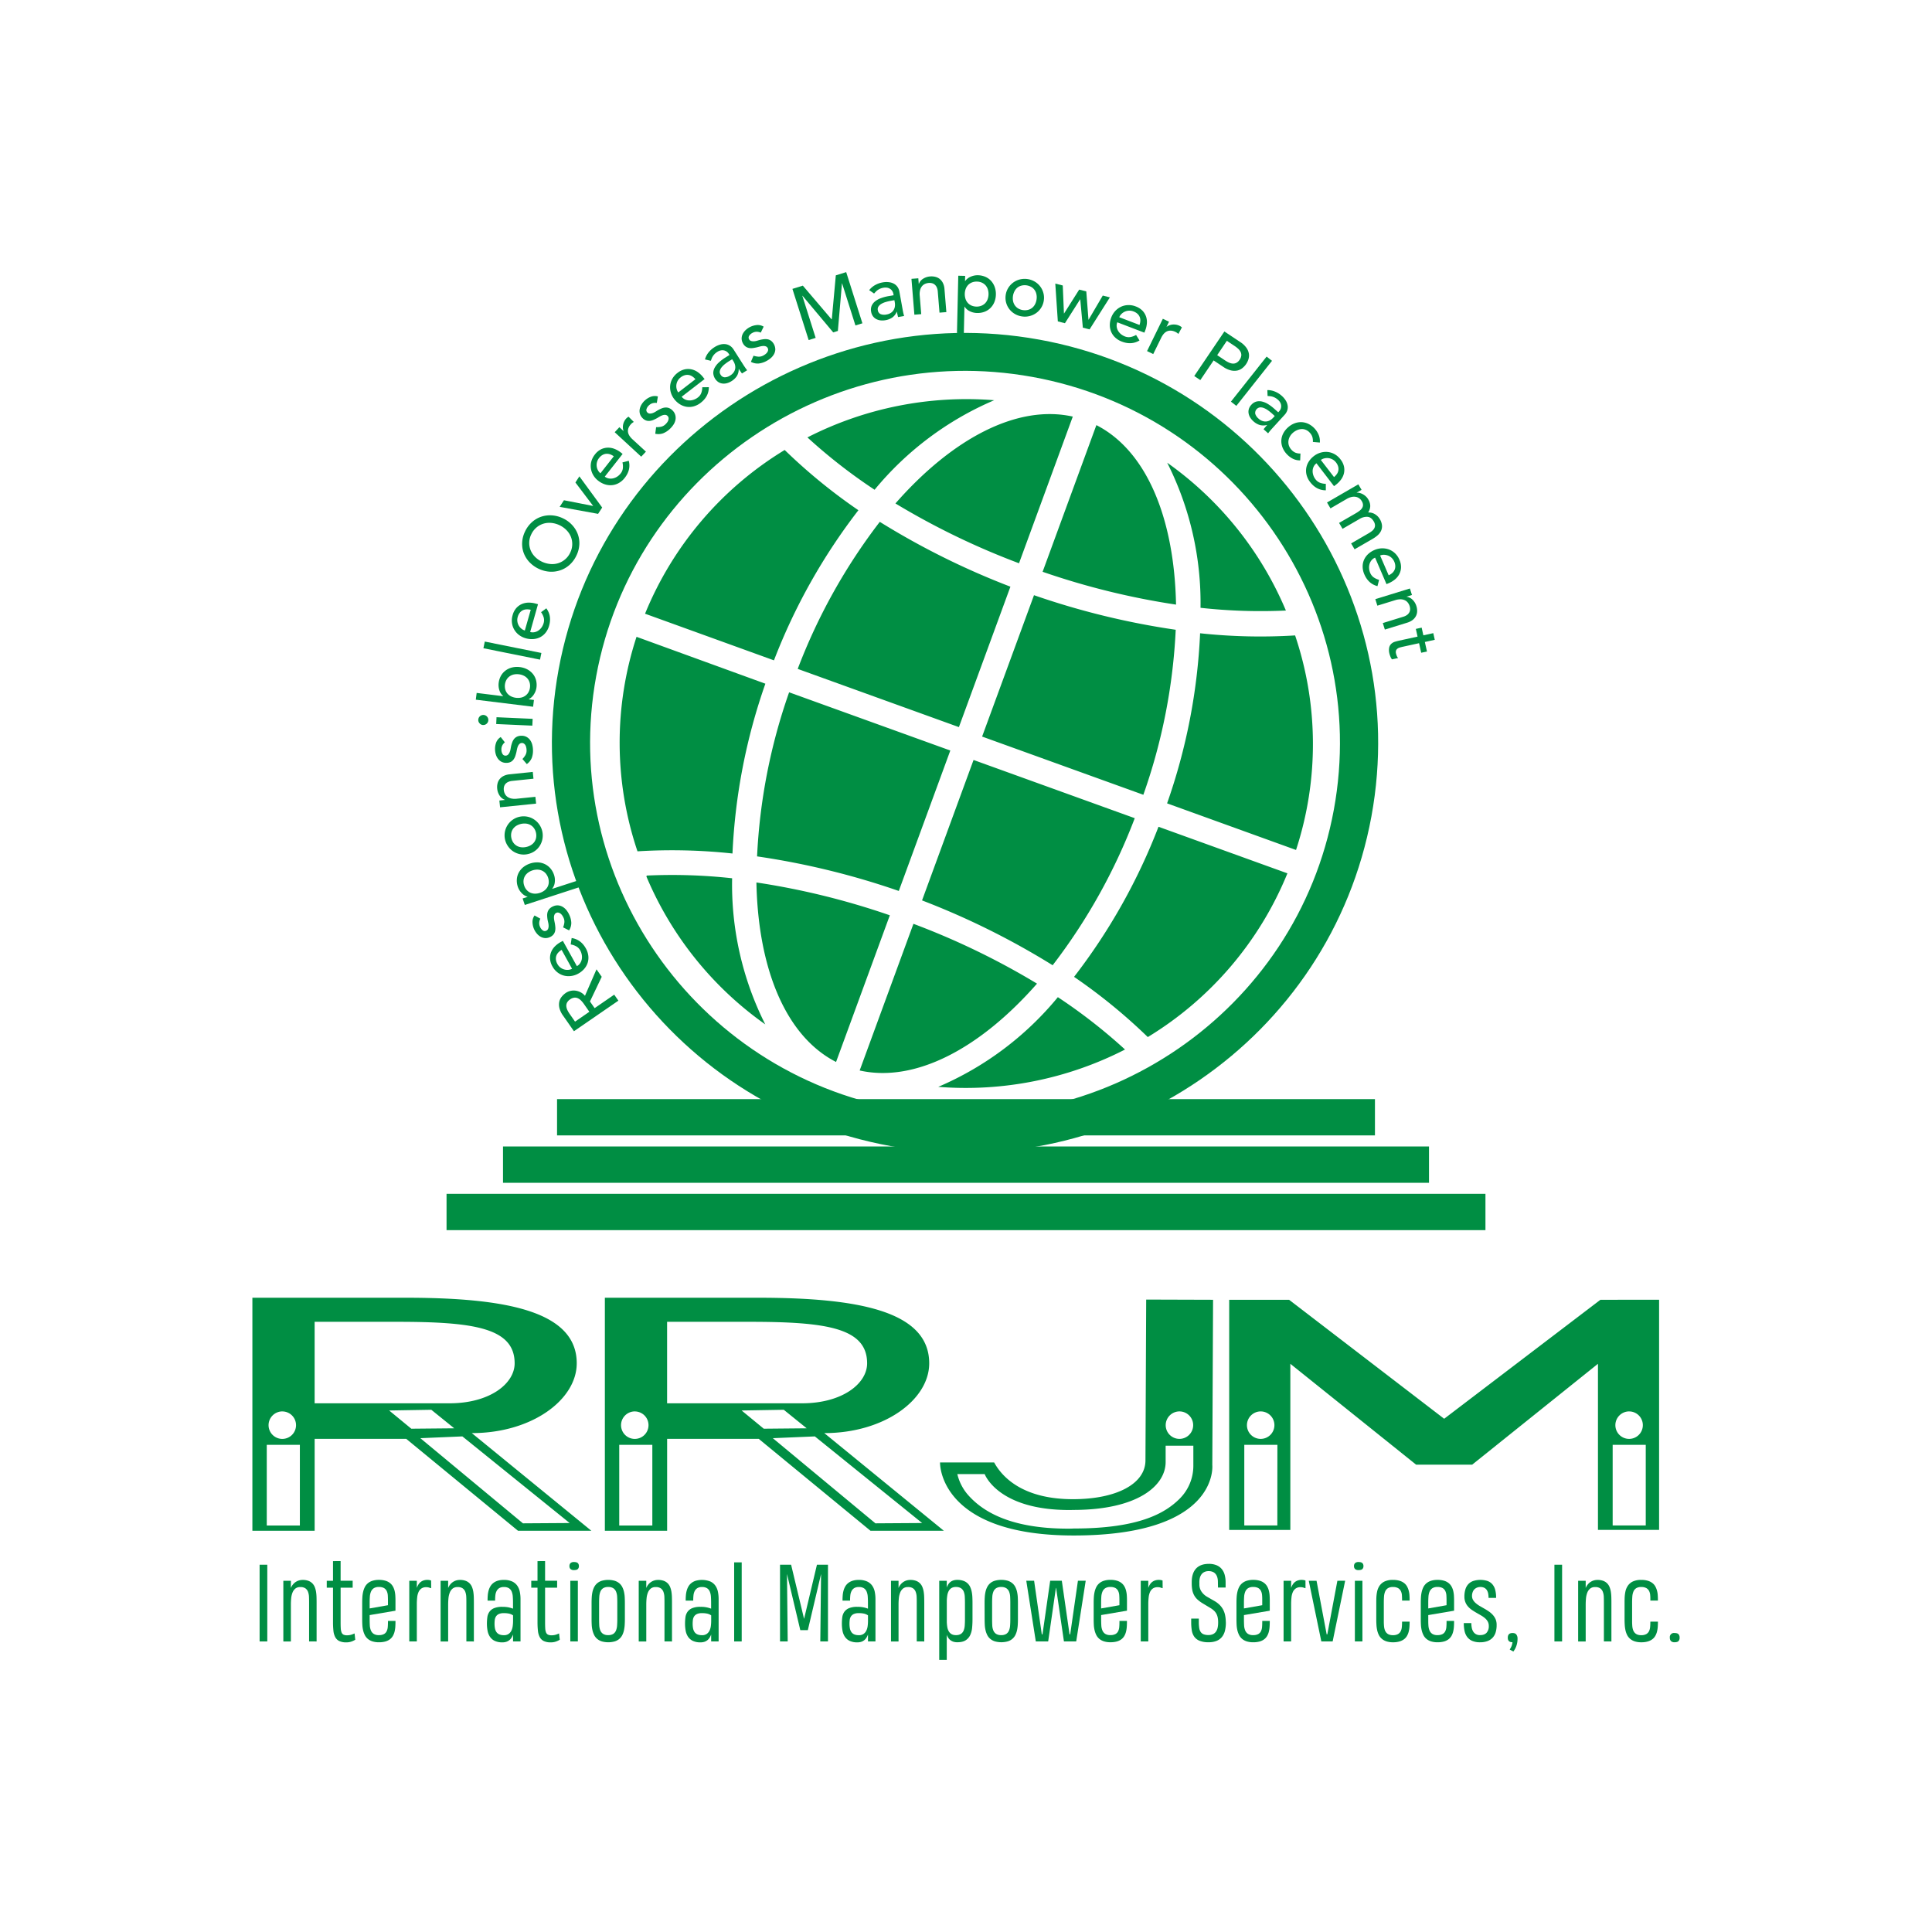 <svg id="Layer_1" data-name="Layer 1" xmlns="http://www.w3.org/2000/svg" viewBox="0 0 2048 2048"><defs><style>.cls-1{fill:#008e43;}</style></defs><title>RRJM-LOGO-UPDATED</title><path class="cls-1" d="M1457.5,1165.1h-867v38.49h867Zm57.29,50.21H533.21v38.49h981.58ZM473.36,1265.52V1304H1574.64v-38.49Z"/><path class="cls-1" d="M944.4,1214.93c-237.55-43-395.55-269.73-352.22-505.42S864,317,1101.56,360s395.54,269.73,352.2,505.44S1181.93,1257.92,944.4,1214.93Zm149.9-815.39c-215.58-39-423,103.28-462.3,317.18s104.08,419.68,319.66,458.7,423-103.27,462.28-317.17S1309.87,438.56,1094.3,399.54Z"/><path class="cls-1" d="M608.41,1093.14l-11.48-16.45a23.17,23.17,0,0,1-3.95-8.24,15.48,15.48,0,0,1-.08-6.73,12.91,12.91,0,0,1,2.63-5.27,20.57,20.57,0,0,1,4.1-3.81,15,15,0,0,1,10.29-2.53,16.15,16.15,0,0,1,5.4,1.67,15.35,15.35,0,0,1,4.77,3.8l12.23-28.06,5.53,7.92-12.46,26.16,4.94,7.08,20.76-14.29,4.43,6.35Zm16.33-20.61-5.81-8.34a29.24,29.24,0,0,0-2.86-3.45,11.68,11.68,0,0,0-3.36-2.47,7.29,7.29,0,0,0-3.88-.71,9.5,9.5,0,0,0-4.5,1.83,9.4,9.4,0,0,0-3.29,3.53,7.27,7.27,0,0,0-.7,3.86,12,12,0,0,0,1.15,4,27.62,27.62,0,0,0,2.27,3.87l5.81,8.33Z"/><path class="cls-1" d="M611.52,1024.14A9.5,9.5,0,0,0,615,1021a11.17,11.17,0,0,0,1.71-4.17,13.08,13.08,0,0,0,0-4.67,14.88,14.88,0,0,0-1.63-4.63,10.75,10.75,0,0,0-4.23-4.37,18.49,18.49,0,0,0-5.88-2l1-6.81q9.79,1.53,15.06,11a20.57,20.57,0,0,1,2.61,7.89,17.65,17.65,0,0,1-.72,7.45,18.68,18.68,0,0,1-3.72,6.45,22.48,22.48,0,0,1-6.33,5,20.81,20.81,0,0,1-7.71,2.49,19.64,19.64,0,0,1-7.59-.52,19,19,0,0,1-6.75-3.44,19.78,19.78,0,0,1-5.17-6.16,18.94,18.94,0,0,1-2.59-8.35,16.85,16.85,0,0,1,1.3-7.26,18.24,18.24,0,0,1,4.1-5.94,26.47,26.47,0,0,1,5.94-4.37l2.26-1.24Zm-16.18-17.22a15.54,15.54,0,0,0-3.53,2.81,9.6,9.6,0,0,0-2.1,3.47,9.37,9.37,0,0,0-.4,4.12,12.48,12.48,0,0,0,1.57,4.59,11.87,11.87,0,0,0,3.25,3.78,11.92,11.92,0,0,0,8.42,2.37,10,10,0,0,0,3.86-1.13Z"/><path class="cls-1" d="M572.8,973.85a11,11,0,0,0-1.2,4,8.9,8.9,0,0,0,.87,4.67,8.79,8.79,0,0,0,2.79,3.65,3.55,3.55,0,0,0,3.7.47,3.64,3.64,0,0,0,2.08-2.1,8.34,8.34,0,0,0,.52-3,14.48,14.48,0,0,0-.39-3.29l-.65-2.89a32.11,32.11,0,0,1-.5-4.55,12.26,12.26,0,0,1,.49-4.08,9.13,9.13,0,0,1,2-3.39,10.92,10.92,0,0,1,3.81-2.57,10.73,10.73,0,0,1,5.63-1,11.46,11.46,0,0,1,4.88,1.75,14.8,14.8,0,0,1,3.92,3.68,23.34,23.34,0,0,1,2.85,4.87,21.87,21.87,0,0,1,2,8.18,15.06,15.06,0,0,1-2.32,8l-6.36-3.2a22.19,22.19,0,0,0,1.3-4.86,9.76,9.76,0,0,0-.88-5.42,14.33,14.33,0,0,0-1.38-2.41,8.71,8.71,0,0,0-1.82-1.94,5.8,5.8,0,0,0-2.12-1,3.38,3.38,0,0,0-2.25.24,3.57,3.57,0,0,0-2,2,7.15,7.15,0,0,0-.56,2.86,17.76,17.76,0,0,0,.32,3.12c.2,1,.38,2,.56,2.76.28,1.59.48,3.1.6,4.57a13.8,13.8,0,0,1-.29,4.16,8.83,8.83,0,0,1-1.78,3.57,9.77,9.77,0,0,1-3.84,2.73,10.55,10.55,0,0,1-5.28.94,11.41,11.41,0,0,1-4.71-1.55,14.86,14.86,0,0,1-3.89-3.41,19.5,19.5,0,0,1-4.44-11.87,11.66,11.66,0,0,1,2.18-7.1Z"/><path class="cls-1" d="M556.32,959.3,554,952.42l5.23-1.71,0-.14a13.92,13.92,0,0,1-6.34-4,17.85,17.85,0,0,1-4-6.61,20.05,20.05,0,0,1-1-8.08,17.4,17.4,0,0,1,2.15-7.12,19.39,19.39,0,0,1,4.89-5.71,24,24,0,0,1,15.09-4.9,19.36,19.36,0,0,1,7.3,1.73,18.15,18.15,0,0,1,6,4.49,20.08,20.08,0,0,1,4,7.12,17.54,17.54,0,0,1,.76,7.86,13.1,13.1,0,0,1-2.75,6.73l0,.16,26.94-8.77,2.26,6.86Zm-.68-20.59a13,13,0,0,0,2.6,4.64,11.55,11.55,0,0,0,3.86,2.89,12.36,12.36,0,0,0,4.78,1.08,16.48,16.48,0,0,0,5.4-.83,16,16,0,0,0,4.83-2.51,12.22,12.22,0,0,0,3.22-3.67,11.29,11.29,0,0,0,1.38-4.59,14.08,14.08,0,0,0-3.27-9.92,11.52,11.52,0,0,0-3.86-2.88,12.18,12.18,0,0,0-4.78-1.08,16.46,16.46,0,0,0-5.4.82,16,16,0,0,0-4.83,2.51,12.2,12.2,0,0,0-3.22,3.67,11.61,11.61,0,0,0-1.39,4.59A13.13,13.13,0,0,0,555.64,938.71Z"/><path class="cls-1" d="M559.32,905.4a19.28,19.28,0,0,1-8,.08,20.89,20.89,0,0,1-7.16-2.88,20.21,20.21,0,0,1-5.57-5.42,20.16,20.16,0,0,1,4.95-28.24,19.59,19.59,0,0,1,7.35-3.16,20.28,20.28,0,0,1,8.06-.08,19.62,19.62,0,0,1,7.14,2.91,20.42,20.42,0,0,1,6,28.12,19.57,19.57,0,0,1-5.36,5.53A20,20,0,0,1,559.32,905.4Zm-1.6-7.55a15.42,15.42,0,0,0,5.08-2,12,12,0,0,0,3.6-3.3,11.48,11.48,0,0,0,1.88-4.41,13.08,13.08,0,0,0-.1-5.31A12.76,12.76,0,0,0,566.1,878a11.3,11.3,0,0,0-3.51-3.29A12,12,0,0,0,558,873.1a16.76,16.76,0,0,0-10.54,2.2,12.23,12.23,0,0,0-3.6,3.31,11.42,11.42,0,0,0-1.87,4.41,13.12,13.12,0,0,0,.09,5.32,13.31,13.31,0,0,0,2.08,4.9,11.66,11.66,0,0,0,3.52,3.28,12,12,0,0,0,4.63,1.59A15.89,15.89,0,0,0,557.72,897.85Z"/><path class="cls-1" d="M530.11,855.78l-.77-7.18,5.89-.63,0-.15a10.59,10.59,0,0,1-5.45-4.2,15.6,15.6,0,0,1-2.71-7.55,16.05,16.05,0,0,1,.29-5.32,11.89,11.89,0,0,1,2.15-4.67,12.77,12.77,0,0,1,4.23-3.47,17.8,17.8,0,0,1,6.46-1.8l24.56-2.55.75,7.2-22.55,2.33a13.23,13.23,0,0,0-4.47,1.2,8.41,8.41,0,0,0-2.86,2.23,7.27,7.27,0,0,0-1.39,2.93,9.79,9.79,0,0,0-.19,3.29,11.5,11.5,0,0,0,1.17,4.08,8.52,8.52,0,0,0,2.64,3.12,11.21,11.21,0,0,0,4.22,1.82,18,18,0,0,0,5.81.2l19.64-2,.77,7.2Z"/><path class="cls-1" d="M535.17,786.88a11,11,0,0,0-2.66,3.21,9.11,9.11,0,0,0-1,4.63,8.63,8.63,0,0,0,1.17,4.46,3.45,3.45,0,0,0,3.22,1.82,3.71,3.71,0,0,0,2.74-1.12,8.75,8.75,0,0,0,1.66-2.61,14.7,14.7,0,0,0,.91-3.17c.2-1.14.37-2.1.52-2.91a33.26,33.26,0,0,1,1.3-4.39,12.54,12.54,0,0,1,2-3.57,9.35,9.35,0,0,1,3.12-2.39,11,11,0,0,1,4.52-.91,10.8,10.8,0,0,1,5.57,1.28,11.38,11.38,0,0,1,3.82,3.47,14.66,14.66,0,0,1,2.19,4.9,24.68,24.68,0,0,1,.73,5.57,22,22,0,0,1-1.31,8.34,15.1,15.1,0,0,1-5.24,6.47l-4.62-5.39a22.88,22.88,0,0,0,3.09-4,9.66,9.66,0,0,0,1.28-5.32,13,13,0,0,0-.32-2.76A9,9,0,0,0,557,790a5.36,5.36,0,0,0-1.57-1.73,3.62,3.62,0,0,0-2.16-.67,3.78,3.78,0,0,0-2.66,1.06,7.72,7.72,0,0,0-1.62,2.43,19.24,19.24,0,0,0-.92,3c-.22,1-.41,2-.56,2.78a45.75,45.75,0,0,1-1.22,4.43,13.06,13.06,0,0,1-1.88,3.73,8.81,8.81,0,0,1-3,2.63,10.07,10.07,0,0,1-4.59,1,10.54,10.54,0,0,1-5.25-1.16,11.11,11.11,0,0,1-3.74-3.24,14.74,14.74,0,0,1-2.26-4.62,19.66,19.66,0,0,1-.81-5.24A19.22,19.22,0,0,1,526,787a11.75,11.75,0,0,1,4.77-5.7Z"/><path class="cls-1" d="M512.13,768.56a5.12,5.12,0,0,1-3.69-1.75A5,5,0,0,1,507,763a5.33,5.33,0,1,1,5.09,5.53ZM526,767.5l.34-7.22L564.63,762l-.34,7.22Z"/><path class="cls-1" d="M504.37,741.71l.9-7.18L533.39,738l0-.16a13.23,13.23,0,0,1-4-6.08,17.67,17.67,0,0,1-.77-7.86,20.23,20.23,0,0,1,2.52-7.75,18.26,18.26,0,0,1,5-5.53,19.21,19.21,0,0,1,6.84-3.1,23.07,23.07,0,0,1,8.08-.37,22.6,22.6,0,0,1,7.71,2.31,19.89,19.89,0,0,1,5.86,4.65,17.54,17.54,0,0,1,3.51,6.59,20,20,0,0,1,.53,8.12A17.61,17.61,0,0,1,566,736a13.63,13.63,0,0,1-5.45,5.12l0,.16L566,742l-.89,7.18Zm57.41-12.87a13,13,0,0,0-.35-5.29,11.44,11.44,0,0,0-2.25-4.24,11.9,11.9,0,0,0-3.87-3,15.54,15.54,0,0,0-5.23-1.53,16.21,16.21,0,0,0-5.46.21,12.24,12.24,0,0,0-4.48,2,11.44,11.44,0,0,0-3.22,3.57,13.92,13.92,0,0,0-1.3,10.37,11.73,11.73,0,0,0,2.24,4.24,12.58,12.58,0,0,0,3.88,3,16.85,16.85,0,0,0,10.68,1.31,12,12,0,0,0,4.49-2,11.45,11.45,0,0,0,3.22-3.57A13,13,0,0,0,561.78,728.84Z"/><path class="cls-1" d="M512.44,687.16l1.45-7.08,60,12.08-1.45,7.08Z"/><path class="cls-1" d="M562,669.94a9.65,9.65,0,0,0,4.7.18,10.93,10.93,0,0,0,4.16-1.81,12.94,12.94,0,0,0,3.31-3.33,14.9,14.9,0,0,0,2.09-4.41,10.77,10.77,0,0,0,.07-6.08,18.28,18.28,0,0,0-2.77-5.53l5.55-4.12q5.91,7.9,3,18.34a20.82,20.82,0,0,1-3.69,7.45,17.76,17.76,0,0,1-5.79,4.8,18.73,18.73,0,0,1-7.21,2,22.94,22.94,0,0,1-8.06-.82,21.29,21.29,0,0,1-7.27-3.57,19.24,19.24,0,0,1-5-5.67,18.32,18.32,0,0,1-2.39-7.12,19.64,19.64,0,0,1,.66-8,18.73,18.73,0,0,1,4-7.75,17.06,17.06,0,0,1,6-4.29,18.67,18.67,0,0,1,7.12-1.4,27.4,27.4,0,0,1,7.33,1l2.49.69Zm.6-23.53a15.77,15.77,0,0,0-4.49-.46,10.13,10.13,0,0,0-4,1,9.34,9.34,0,0,0-3.18,2.67,12.35,12.35,0,0,0-2.13,4.38,11.47,11.47,0,0,0-.34,4.94,11.81,11.81,0,0,0,1.51,4.31,12.24,12.24,0,0,0,2.83,3.24,9.79,9.79,0,0,0,3.55,1.86Z"/><path class="cls-1" d="M610.92,589.13a30.77,30.77,0,0,1-7.33,9.79,28.05,28.05,0,0,1-9.83,5.67A29.44,29.44,0,0,1,582.48,606a33.16,33.16,0,0,1-21.43-10.28,29.19,29.19,0,0,1-5.92-9.63,27.69,27.69,0,0,1-1.61-11.17,30.23,30.23,0,0,1,3.17-11.77,30.56,30.56,0,0,1,7.34-9.77,28,28,0,0,1,9.82-5.69,29.44,29.44,0,0,1,11.28-1.37,31.79,31.79,0,0,1,11.69,3.16,31.12,31.12,0,0,1,9.74,7.14,29,29,0,0,1,5.92,9.61,27.77,27.77,0,0,1,1.62,11.18A30.6,30.6,0,0,1,610.92,589.13ZM604.36,586a20.65,20.65,0,0,0,.79-17,21.45,21.45,0,0,0-4.62-7,25.24,25.24,0,0,0-7.31-5.22,25.72,25.72,0,0,0-8.65-2.45,22.09,22.09,0,0,0-8.43.76,21.4,21.4,0,0,0-7.37,4,21.14,21.14,0,0,0-5.52,7.17,20.5,20.5,0,0,0-.79,16.93,21.37,21.37,0,0,0,4.62,7,26.36,26.36,0,0,0,16,7.65,21.5,21.5,0,0,0,8.43-.76,21.07,21.07,0,0,0,7.37-4A20.81,20.81,0,0,0,604.36,586Z"/><path class="cls-1" d="M593.26,537.28l4.54-7,31,6.08-18.84-24.9,4.19-6.5L638.33,538,634,544.71Z"/><path class="cls-1" d="M641.1,505.25a9.66,9.66,0,0,0,4.28,1.94,11.89,11.89,0,0,0,4.53-.1,13.44,13.44,0,0,0,4.33-1.84,14.71,14.71,0,0,0,3.63-3.32,10.73,10.73,0,0,0,2.4-5.59,19,19,0,0,0-.44-6.16l6.7-1.72c1.64,6.35.2,12.39-4.27,18.08A21.09,21.09,0,0,1,656,512a17.8,17.8,0,0,1-7.18,2.28,18.8,18.8,0,0,1-7.47-.83,22.48,22.48,0,0,1-7.12-3.8,20.85,20.85,0,0,1-5.37-6,19.55,19.55,0,0,1-2.5-7.14,18.37,18.37,0,0,1,.51-7.49,20.09,20.09,0,0,1,3.67-7.14,19,19,0,0,1,6.72-5.67,17.08,17.08,0,0,1,7.23-1.67,18.49,18.49,0,0,1,7.12,1.38,27.1,27.1,0,0,1,6.4,3.68l2,1.59Zm9.55-21.56a15.7,15.7,0,0,0-4-2.12,10.43,10.43,0,0,0-4-.53,9.71,9.71,0,0,0-4,1.26,12.34,12.34,0,0,0-3.64,3.26A11.43,11.43,0,0,0,632.8,490a11.79,11.79,0,0,0,1.13,8.63,9.8,9.8,0,0,0,2.57,3.06Z"/><path class="cls-1" d="M651.61,458.16l4.95-5.32,4.34,4,.11-.12a10.36,10.36,0,0,1-.73-3.29,12.93,12.93,0,0,1,.27-3.41,14.22,14.22,0,0,1,1.19-3.36,12.5,12.5,0,0,1,2-2.94,10.39,10.39,0,0,1,2.56-2l5.54,5.53c-.52.33-1,.67-1.51,1a9.85,9.85,0,0,0-1.32,1.18q-3.63,3.88-3.36,8c.18,2.73,1.82,5.49,4.91,8.34l14.14,13-5,5.32Z"/><path class="cls-1" d="M696.24,427.15a11.17,11.17,0,0,0-4.18.19,9.29,9.29,0,0,0-4.16,2.36,8.82,8.82,0,0,0-2.54,3.84,3.45,3.45,0,0,0,.8,3.61,3.67,3.67,0,0,0,2.67,1.25,8.73,8.73,0,0,0,3.06-.53,14.51,14.51,0,0,0,3-1.45c1-.62,1.81-1.13,2.51-1.57a37.53,37.53,0,0,1,4.17-2,12.84,12.84,0,0,1,4-.88,9.42,9.42,0,0,1,3.87.71,10.74,10.74,0,0,1,3.72,2.7,10.46,10.46,0,0,1,2.77,5,11.25,11.25,0,0,1,0,5.13,14.73,14.73,0,0,1-2.2,4.91,24.25,24.25,0,0,1-3.68,4.27,22.09,22.09,0,0,1-7.11,4.63,15.11,15.11,0,0,1-8.35.47l.92-7a22.28,22.28,0,0,0,5.07-.39,9.87,9.87,0,0,0,4.84-2.61,15.61,15.61,0,0,0,1.85-2.1,8.81,8.81,0,0,0,1.22-2.35,5.31,5.31,0,0,0,.25-2.32,3.44,3.44,0,0,0-1-2,3.65,3.65,0,0,0-2.56-1.25,7.52,7.52,0,0,0-2.91.43,17.41,17.41,0,0,0-2.85,1.33c-.94.53-1.75,1-2.45,1.46q-2.12,1.17-4.14,2.07a13.52,13.52,0,0,1-4.06,1.1,8.7,8.7,0,0,1-4-.47,9.79,9.79,0,0,1-3.85-2.69,10.23,10.23,0,0,1-2.65-4.64,10.72,10.72,0,0,1-.09-4.91,14.63,14.63,0,0,1,1.94-4.76,18.5,18.5,0,0,1,3.38-4.12,19.19,19.19,0,0,1,6.44-4,11.91,11.91,0,0,1,7.45-.32Z"/><path class="cls-1" d="M722.6,420.56a9.57,9.57,0,0,0,3.66,2.92,11.29,11.29,0,0,0,4.44,1,13.39,13.39,0,0,0,4.65-.75,14.76,14.76,0,0,0,4.33-2.33,10.73,10.73,0,0,0,3.7-4.83,18.62,18.62,0,0,0,1.08-6.08l6.94-.06q0,9.87-8.61,16.52a21.35,21.35,0,0,1-7.43,3.8,18,18,0,0,1-7.54.46,19.15,19.15,0,0,1-7-2.61,22.8,22.8,0,0,1-6-5.42,20.61,20.61,0,0,1-3.71-7.16,19.38,19.38,0,0,1-.67-7.53,18.67,18.67,0,0,1,2.35-7.14,20.1,20.1,0,0,1,5.32-6,19,19,0,0,1,7.9-3.86,17.18,17.18,0,0,1,7.43.14,18.31,18.31,0,0,1,6.56,3.06,26.86,26.86,0,0,1,5.3,5.13l1.59,2ZM737.17,402a15.14,15.14,0,0,0-3.34-3,10.06,10.06,0,0,0-3.79-1.51,9.66,9.66,0,0,0-4.15.26,12.33,12.33,0,0,0-4.33,2.27,11.48,11.48,0,0,0-3.25,3.77,11.72,11.72,0,0,0-1,8.63A9.86,9.86,0,0,0,719,416Z"/><path class="cls-1" d="M747.31,381a20.32,20.32,0,0,1,3.75-7.36,24.4,24.4,0,0,1,6.09-5.47,22.16,22.16,0,0,1,6.68-3,14.45,14.45,0,0,1,5.72-.28,11.43,11.43,0,0,1,4.62,1.9,13.05,13.05,0,0,1,3.36,3.55L788,386.8c.73,1.12,1.42,2.16,2.07,3.08s1.29,1.79,1.94,2.59l-5.48,3.43q-1.75-2.32-3.32-4.76l-.14.09a13.76,13.76,0,0,1-2,7.46,18.09,18.09,0,0,1-5.69,5.37,17.68,17.68,0,0,1-4.69,2.1,12.37,12.37,0,0,1-4.76.41,10.64,10.64,0,0,1-4.35-1.49,12.35,12.35,0,0,1-5.49-9.73,12.26,12.26,0,0,1,1.64-5.82,21.61,21.61,0,0,1,4.47-5.47,47.29,47.29,0,0,1,6.58-4.95l4.52-2.82-.87-1.37a8.25,8.25,0,0,0-2-2.14,8.09,8.09,0,0,0-2.84-1.3,8.37,8.37,0,0,0-3.39-.06,10.7,10.7,0,0,0-3.79,1.57,15,15,0,0,0-2.9,2.3,15.24,15.24,0,0,0-1.88,2.37,11.82,11.82,0,0,0-1.23,2.43c-.3.83-.6,1.61-.89,2.36Zm25.51,1.84q-2.18,1.38-4.33,3.06a21,21,0,0,0-3.58,3.53,9.45,9.45,0,0,0-1.87,3.84,5,5,0,0,0,.8,3.87,5.25,5.25,0,0,0,4.43,2.82,10.83,10.83,0,0,0,5.88-2,11.44,11.44,0,0,0,3.76-3.55,9.55,9.55,0,0,0,1.48-4,10.28,10.28,0,0,0-.36-4,14.11,14.11,0,0,0-1.62-3.59l-1.3-2Z"/><path class="cls-1" d="M806.43,352.6a11.27,11.27,0,0,0-4.08-.93,9.06,9.06,0,0,0-4.64,1.16,8.8,8.8,0,0,0-3.49,3,3.44,3.44,0,0,0-.22,3.69,3.67,3.67,0,0,0,2.24,1.94,8.93,8.93,0,0,0,3.08.31,14.54,14.54,0,0,0,3.28-.6c1.11-.34,2.06-.61,2.86-.83a33.61,33.61,0,0,1,4.54-.8,12.55,12.55,0,0,1,4.14.21,9.31,9.31,0,0,1,3.53,1.73,12.09,12.09,0,0,1,4.18,9.12,11.5,11.5,0,0,1-1.44,4.94,15,15,0,0,1-3.45,4.12,24.39,24.39,0,0,1-4.7,3.14,22.91,22.91,0,0,1-8.12,2.55,15.12,15.12,0,0,1-8.17-1.79l2.81-6.49a22.89,22.89,0,0,0,5,1,9.77,9.77,0,0,0,5.39-1.21,15.65,15.65,0,0,0,2.34-1.53,8.6,8.6,0,0,0,1.82-1.92,5.57,5.57,0,0,0,.88-2.18,3.46,3.46,0,0,0-.38-2.2,3.67,3.67,0,0,0-2.12-1.9,7.35,7.35,0,0,0-2.93-.35,17.74,17.74,0,0,0-3.1.51c-1,.27-2,.51-2.76.74-1.57.37-3.08.67-4.56.88a13.44,13.44,0,0,1-4.2,0,9.21,9.21,0,0,1-3.71-1.53,10,10,0,0,1-3-3.62,10.36,10.36,0,0,1-1.28-5.18,11,11,0,0,1,1.25-4.77,15.23,15.23,0,0,1,3.16-4.06,19.84,19.84,0,0,1,4.38-3.06,20.08,20.08,0,0,1,7.29-2.12,11.89,11.89,0,0,1,7.26,1.69Z"/><path class="cls-1" d="M840,306.23l11.05-3.43,30.39,35.65.31-.09L886,291.89l11-3.43,17.19,54.25L906.8,345l-14.13-44.6-.16.06-4.33,50.35-4.94,1.55-32.58-38.86-.16.06,14.13,44.6-7.42,2.32Z"/><path class="cls-1" d="M921.38,307.58a20.33,20.33,0,0,1,6.28-5.39,24.5,24.5,0,0,1,7.72-2.79,22.08,22.08,0,0,1,7.31-.23,14.41,14.41,0,0,1,5.41,1.88,11.35,11.35,0,0,1,3.54,3.49,12.72,12.72,0,0,1,1.76,4.55l3.45,19.15c.24,1.31.48,2.53.73,3.62s.53,2.14.81,3.12L952,336.1c-.49-1.86-.92-3.75-1.26-5.65l-.16,0a13.85,13.85,0,0,1-4.73,6.14,18.24,18.24,0,0,1-7.3,2.84,17.22,17.22,0,0,1-5.15.18,13.16,13.16,0,0,1-4.58-1.39,10.65,10.65,0,0,1-3.46-3,11,11,0,0,1-1.9-4.69,10.89,10.89,0,0,1,.53-6.37,12.61,12.61,0,0,1,3.75-4.79A21.82,21.82,0,0,1,934,316a45.67,45.67,0,0,1,8-2.12l5.27-.92-.29-1.59a8,8,0,0,0-1.07-2.75,7.57,7.57,0,0,0-2.14-2.27,8.32,8.32,0,0,0-3.12-1.34,11.33,11.33,0,0,0-4.1,0,15.46,15.46,0,0,0-3.55,1,15.82,15.82,0,0,0-2.65,1.49,11.74,11.74,0,0,0-2.07,1.81c-.59.64-1.18,1.25-1.72,1.84Zm22.93,11.28a50.92,50.92,0,0,0-5.18,1.22,20.11,20.11,0,0,0-4.66,1.92,9.67,9.67,0,0,0-3.2,2.84,5.13,5.13,0,0,0-.74,3.89,5.25,5.25,0,0,0,3,4.27,10.73,10.73,0,0,0,6.19.37,11.59,11.59,0,0,0,4.85-1.86,9.42,9.42,0,0,0,2.88-3.18,9.75,9.75,0,0,0,1.2-3.84,13.81,13.81,0,0,0-.13-3.92l-.42-2.38Z"/><path class="cls-1" d="M966.18,295.58l7.27-.57.47,5.84.17,0a10.67,10.67,0,0,1,4.36-5.31,16,16,0,0,1,7.67-2.51,16.77,16.77,0,0,1,5.35.43,12,12,0,0,1,4.66,2.24,12.79,12.79,0,0,1,3.39,4.29,17.14,17.14,0,0,1,1.66,6.44l2,24.41-7.27.59L994.08,309a12.75,12.75,0,0,0-1.09-4.45,8.38,8.38,0,0,0-2.19-2.88,7.21,7.21,0,0,0-2.92-1.47,10.48,10.48,0,0,0-3.31-.26,11.8,11.8,0,0,0-4.14,1.06,8.77,8.77,0,0,0-3.2,2.55,10.65,10.65,0,0,0-1.93,4.14,17.66,17.66,0,0,0-.35,5.77L976.54,333l-7.26.59Z"/><path class="cls-1" d="M1015.81,292.28l7.28.16-.12,5.47h.16a13.81,13.81,0,0,1,5.89-4.61,17.84,17.84,0,0,1,7.61-1.53,20.86,20.86,0,0,1,8,1.71,17.9,17.9,0,0,1,6.06,4.39,19.16,19.16,0,0,1,3.78,6.48,22.14,22.14,0,0,1,1.21,7.86,22.62,22.62,0,0,1-1.56,7.89,18.73,18.73,0,0,1-4.07,6.25,18.12,18.12,0,0,1-6.24,4.08,20.81,20.81,0,0,1-8.09,1.36,18.05,18.05,0,0,1-7.74-1.91,13.13,13.13,0,0,1-5.47-4.82h-.17l-.62,28.1-7.29-.15Zm19.78,6.22a13.21,13.21,0,0,0-5.28.9,11.73,11.73,0,0,0-4,2.63,12.46,12.46,0,0,0-2.59,4.12,16.5,16.5,0,0,0-.24,10.69,12,12,0,0,0,2.41,4.24,11.86,11.86,0,0,0,3.91,2.82A13.79,13.79,0,0,0,1035,325a13.21,13.21,0,0,0,5.28-.9,11.69,11.69,0,0,0,4-2.63,12.06,12.06,0,0,0,2.6-4.14,16.44,16.44,0,0,0,.24-10.67,12.32,12.32,0,0,0-2.41-4.24,12,12,0,0,0-3.91-2.82A13.46,13.46,0,0,0,1035.59,298.5Z"/><path class="cls-1" d="M1066.05,313a19.17,19.17,0,0,1,2.58-7.51,20.24,20.24,0,0,1,12.1-9.18,21.2,21.2,0,0,1,15.9,2.06,19.9,19.9,0,0,1,9.33,11.95,19.22,19.22,0,0,1,.56,7.92,19.76,19.76,0,0,1-7.71,13.3,20.25,20.25,0,0,1-7,3.39,20,20,0,0,1-8.15.53,20.63,20.63,0,0,1-13.61-7.63,19.69,19.69,0,0,1-4-14.83Zm7.7,1a15.94,15.94,0,0,0,.19,5.41,12.22,12.22,0,0,0,2,4.47,11.61,11.61,0,0,0,3.58,3.22,14.28,14.28,0,0,0,10.43,1.33,11.42,11.42,0,0,0,4.29-2.2,11.82,11.82,0,0,0,3-3.82,15.62,15.62,0,0,0,1.58-5.18,15.45,15.45,0,0,0-.19-5.41,11.82,11.82,0,0,0-1.95-4.45,11.21,11.21,0,0,0-3.57-3.22,14,14,0,0,0-10.44-1.35,11.48,11.48,0,0,0-4.29,2.19,11.84,11.84,0,0,0-3,3.83A15.7,15.7,0,0,0,1073.75,314Z"/><path class="cls-1" d="M1118.65,300.62l7.92,2,1.25,29.66.16,0,16-25.28,7.53,1.9,2.31,29.95.16,0,15-25.55,7.53,1.92L1155,349.16l-7.14-1.82-2.75-30-.16,0-16.08,25.28-7.53-1.92Z"/><path class="cls-1" d="M1184.37,341.65a9.56,9.56,0,0,0-.63,4.63,11.28,11.28,0,0,0,1.42,4.28,12.89,12.89,0,0,0,3,3.56,15.2,15.2,0,0,0,4.24,2.5,11,11,0,0,0,6.08.64,18.8,18.8,0,0,0,5.81-2.21l3.62,5.86c-5.65,3.39-11.89,3.81-18.69,1.2a21,21,0,0,1-7.1-4.36,17.53,17.53,0,0,1-4.29-6.16,18.4,18.4,0,0,1-1.37-7.31,22.36,22.36,0,0,1,1.58-7.89,21,21,0,0,1,4.27-6.84,19.94,19.94,0,0,1,6.15-4.45,19.12,19.12,0,0,1,7.38-1.69,20,20,0,0,1,8,1.39,19.34,19.34,0,0,1,7.41,4.73,17.1,17.1,0,0,1,3.73,6.37,18.26,18.26,0,0,1,.73,7.18,26.75,26.75,0,0,1-1.69,7.14l-.94,2.41Zm23.55,2.81a15.41,15.41,0,0,0,.88-4.4,9.36,9.36,0,0,0-3-7.41,12.62,12.62,0,0,0-4.19-2.49,11.65,11.65,0,0,0-4.93-.83,12,12,0,0,0-8,3.59,9.47,9.47,0,0,0-2.2,3.34Z"/><path class="cls-1" d="M1232.67,337.9l6.55,3.16-2.59,5.28.15.08a10.2,10.2,0,0,1,3-1.65,13.28,13.28,0,0,1,3.37-.75,14.9,14.9,0,0,1,3.57.16,12.6,12.6,0,0,1,3.43,1.08,10.22,10.22,0,0,1,2.7,1.82l-3.72,6.89c-.47-.41-.94-.79-1.43-1.14a9.13,9.13,0,0,0-1.53-.92q-4.8-2.32-8.66-.86c-2.58,1-4.78,3.31-6.62,7.08l-8.42,17.2-6.55-3.16Z"/><path class="cls-1" d="M1297.89,351.38l16.74,11.14a23.47,23.47,0,0,1,6.69,6.26,14.94,14.94,0,0,1,2.56,6.23,13,13,0,0,1-.5,5.87,19.18,19.18,0,0,1-6.19,9.14,13.14,13.14,0,0,1-5.26,2.68,15.68,15.68,0,0,1-6.8,0,23.49,23.49,0,0,1-8.37-3.78l-10.28-6.85L1272.4,402.9l-6.45-4.29Zm-7.62,25.1,8.47,5.65a30.18,30.18,0,0,0,3.93,2.18,12.27,12.27,0,0,0,4,1.1,7.27,7.27,0,0,0,3.87-.77,9.13,9.13,0,0,0,3.51-3.31,9.33,9.33,0,0,0,1.77-4.49,7.31,7.31,0,0,0-.76-3.85,11.94,11.94,0,0,0-2.55-3.29,29.06,29.06,0,0,0-3.53-2.79l-8.47-5.63Z"/><path class="cls-1" d="M1342.66,378l5.73,4.48-37.82,47.76-5.73-4.48Z"/><path class="cls-1" d="M1343.44,413.51a20.74,20.74,0,0,1,8.14,1.61,24.14,24.14,0,0,1,7,4.36,22,22,0,0,1,4.67,5.59,14,14,0,0,1,1.79,5.41,11.11,11.11,0,0,1-.61,4.92,13.12,13.12,0,0,1-2.54,4.16L1348.69,454c-.91,1-1.72,1.92-2.44,2.78s-1.38,1.73-2,2.55l-4.8-4.31c1.19-1.53,2.43-3,3.74-4.46l-.12-.09a14.15,14.15,0,0,1-7.8,0,18.06,18.06,0,0,1-6.73-4,17.55,17.55,0,0,1-3.3-3.94,12.27,12.27,0,0,1-1.68-4.43,10.14,10.14,0,0,1,.29-4.57,10.94,10.94,0,0,1,2.56-4.35,11.14,11.14,0,0,1,5.41-3.5,12.59,12.59,0,0,1,6.1,0,21.54,21.54,0,0,1,6.5,2.81,46.63,46.63,0,0,1,6.57,5l4,3.55,1.09-1.18a8.27,8.27,0,0,0,1.53-2.53,8,8,0,0,0,.5-3.06,7.9,7.9,0,0,0-.85-3.25,10.6,10.6,0,0,0-2.54-3.22,15,15,0,0,0-5.81-3.31,13.41,13.41,0,0,0-2.7-.53c-.88-.06-1.73-.14-2.53-.22Zm5,24.89a46.19,46.19,0,0,0-4.12-3.31,20,20,0,0,0-4.39-2.49,9.87,9.87,0,0,0-4.22-.77,5.94,5.94,0,0,0-5.1,6.81,10.84,10.84,0,0,0,3.48,5.08,11.72,11.72,0,0,0,4.47,2.65,9.48,9.48,0,0,0,4.29.33,10.34,10.34,0,0,0,3.8-1.41,14.44,14.44,0,0,0,3-2.51l1.63-1.79Z"/><path class="cls-1" d="M1391.7,468.49a15,15,0,0,0-.54-5.26,11.72,11.72,0,0,0-2.79-4.6,11.47,11.47,0,0,0-4.34-3.06,10.3,10.3,0,0,0-4.73-.71,13.32,13.32,0,0,0-4.75,1.29,17,17,0,0,0-4.3,2.89,14.14,14.14,0,0,0-3.12,4.06,12.49,12.49,0,0,0-1.36,4.63,11.42,11.42,0,0,0,.58,4.72,12.38,12.38,0,0,0,2.72,4.4,11.71,11.71,0,0,0,4.37,3.1,13.8,13.8,0,0,0,5.1.8l-.3,7.26a16.29,16.29,0,0,1-7.8-1.75,22.85,22.85,0,0,1-6.43-4.9,22.12,22.12,0,0,1-4.45-6.91,18.74,18.74,0,0,1-1.3-7.39,17.94,17.94,0,0,1,1.85-7.26,21.68,21.68,0,0,1,5-6.53,22.26,22.26,0,0,1,7-4.45,19,19,0,0,1,7.47-1.32,18.58,18.58,0,0,1,7.34,1.81,22.65,22.65,0,0,1,11,11.87,17.43,17.43,0,0,1,1.17,7.94Z"/><path class="cls-1" d="M1395.51,491.11a9.66,9.66,0,0,0-3,3.62,11.06,11.06,0,0,0-1.06,4.38,13.22,13.22,0,0,0,.71,4.63,14.24,14.24,0,0,0,2.3,4.31,11,11,0,0,0,4.84,3.71,19.46,19.46,0,0,0,6.12,1.14v6.86q-9.93-.06-16.56-8.67a20.79,20.79,0,0,1-3.78-7.39,17.7,17.7,0,0,1-.4-7.49,18.37,18.37,0,0,1,2.7-6.95,22.42,22.42,0,0,1,5.5-5.88,20.78,20.78,0,0,1,7.25-3.63,20,20,0,0,1,7.59-.61,19.17,19.17,0,0,1,7.18,2.39,20.31,20.31,0,0,1,6,5.34,18.54,18.54,0,0,1,3.82,7.86,16.94,16.94,0,0,1-.18,7.38,18.14,18.14,0,0,1-3.16,6.47,27.07,27.07,0,0,1-5.2,5.22l-2.06,1.57Zm18.6,14.61a15.34,15.34,0,0,0,3.06-3.28,9.2,9.2,0,0,0,1.33-7.88,12.65,12.65,0,0,0-2.25-4.32,11.86,11.86,0,0,0-3.78-3.25,12.27,12.27,0,0,0-4.38-1.38,12.43,12.43,0,0,0-4.31.3,9.87,9.87,0,0,0-3.63,1.68Z"/><path class="cls-1" d="M1439.88,513.41l3.43,5.82-5.18,3,.08.14a6.05,6.05,0,0,1,2.38.06,13.67,13.67,0,0,1,3.3,1.06,16,16,0,0,1,3.48,2.27,13.6,13.6,0,0,1,3.05,3.67,13.4,13.4,0,0,1,2.1,7.06,13.12,13.12,0,0,1-2.22,6.77,12.38,12.38,0,0,1,7.27,1.84,14.87,14.87,0,0,1,5,5,16,16,0,0,1,2.41,7,11.64,11.64,0,0,1-1.08,5.74,14.75,14.75,0,0,1-3.56,4.61,33.14,33.14,0,0,1-5.12,3.67l-19.31,11.16-3.66-6.24,18.46-10.69a29.66,29.66,0,0,0,3.5-2.35,9.39,9.39,0,0,0,2.48-2.79,6.56,6.56,0,0,0,.87-3.37,8.52,8.52,0,0,0-1.36-4.16q-2.64-4.5-6.59-4.82a14.39,14.39,0,0,0-8.34,2.21l-18.12,10.5-3.67-6.26,17.34-10a37.32,37.32,0,0,0,4.2-2.75,11.76,11.76,0,0,0,2.82-2.94,6.15,6.15,0,0,0,1-3.37,8.32,8.32,0,0,0-1.35-4.1,9.41,9.41,0,0,0-2.56-2.85,8.84,8.84,0,0,0-3.59-1.58,11.24,11.24,0,0,0-4.5.07,17.84,17.84,0,0,0-5.27,2.12l-17.21,10-3.66-6.24Z"/><path class="cls-1" d="M1457.66,591.13a9.66,9.66,0,0,0-3.78,2.77,11.25,11.25,0,0,0-2.11,4,12.93,12.93,0,0,0-.47,4.65,14.53,14.53,0,0,0,1.17,4.75,10.77,10.77,0,0,0,3.76,4.78,19.1,19.1,0,0,0,5.66,2.59l-1.72,6.67q-9.62-2.51-13.9-12.47a20.92,20.92,0,0,1-1.81-8.11,17.72,17.72,0,0,1,1.47-7.33,18.79,18.79,0,0,1,4.34-6.08,22.72,22.72,0,0,1,6.79-4.35,21,21,0,0,1,7.93-1.75,20.33,20.33,0,0,1,7.5,1.27,19.13,19.13,0,0,1,6.38,4.08,20.08,20.08,0,0,1,4.52,6.65,18.59,18.59,0,0,1,1.75,8.55,16.87,16.87,0,0,1-2,7.1,18.41,18.41,0,0,1-4.67,5.52,27.7,27.7,0,0,1-6.34,3.78l-2.39,1Zm14.39,18.72a15.63,15.63,0,0,0,3.79-2.44,9.9,9.9,0,0,0,2.42-3.25,9.28,9.28,0,0,0,.81-4.06,12.43,12.43,0,0,0-1.1-4.73,11.81,11.81,0,0,0-6.75-6.49,12.83,12.83,0,0,0-4.25-.79,9.9,9.9,0,0,0-4,.77Z"/><path class="cls-1" d="M1494.57,623.83l2.17,6.9-5.65,1.75.05.16a10.6,10.6,0,0,1,6.18,3.06,15.66,15.66,0,0,1,4.15,6.88,16.67,16.67,0,0,1,.76,5.28,11.81,11.81,0,0,1-1.19,5,12.88,12.88,0,0,1-3.46,4.24,18.46,18.46,0,0,1-6,3L1468,667.37l-2.17-6.9,21.66-6.69a12.86,12.86,0,0,0,4.15-2A8.39,8.39,0,0,0,1494,649a7.22,7.22,0,0,0,.79-3.13,10.19,10.19,0,0,0-.48-3.28,11.36,11.36,0,0,0-1.94-3.76,8.55,8.55,0,0,0-3.21-2.55,11.11,11.11,0,0,0-4.5-1,18.54,18.54,0,0,0-5.73.93l-18.87,5.82-2.17-6.9Z"/><path class="cls-1" d="M1506.52,691.93l-2.25-10.12-17,3.72c-1.06.24-2.09.49-3.11.77a8,8,0,0,0-2.63,1.2,4.36,4.36,0,0,0-1.63,2,5.46,5.46,0,0,0-.06,3.25,14.24,14.24,0,0,0,.82,2.55,7.78,7.78,0,0,0,1.4,2.24l-6.47,1.41a9.24,9.24,0,0,1-1.72-3,23.65,23.65,0,0,1-1-3,14.33,14.33,0,0,1-.26-6.55,7.9,7.9,0,0,1,2.23-3.94,9.61,9.61,0,0,1,3.79-2.16c1.47-.45,3-.86,4.51-1.2l19.53-4.27-1.82-8.16,6.16-1.36,1.82,8.16,10.51-2.31,1.58,7.06-10.52,2.31,2.26,10.13Z"/><path class="cls-1" d="M1246.31,667.58a817.93,817.93,0,0,1-150.23-36.65l-55,149.86L1212,842.5A610.71,610.71,0,0,0,1246.31,667.58Zm-43.43,199.73L1032,805.6,977.4,954.47a816.22,816.22,0,0,1,138.46,68.73A613.39,613.39,0,0,0,1202.88,867.31ZM949.2,533.68a791.28,791.28,0,0,0,131,63.41l57-155.48C1078.59,428.5,1009.86,464.55,949.2,533.68Zm121.88,88.22a815.57,815.57,0,0,1-138.47-68.73,613.36,613.36,0,0,0-87,155.89l170.87,61.71ZM1053.9,424.26a370.47,370.47,0,0,0-198,39.41,576.41,576.41,0,0,0,71.2,55.49A334.27,334.27,0,0,1,1053.9,424.26Zm309.2,222.93a365.67,365.67,0,0,0-125.83-156.7A329.57,329.57,0,0,1,1272.6,644.3,582,582,0,0,0,1363.1,647.19Zm-116.45-6.27c-1.8-91.31-31-162.94-84.44-190.28l-57,155.48A793.5,793.5,0,0,0,1246.65,640.92ZM836.32,734.37A610.47,610.47,0,0,0,802.53,907.8a817.93,817.93,0,0,1,150.23,36.65l54.61-148.87L836.5,733.87Zm-16.07-33.9a630.39,630.39,0,0,1,89.69-159.61A591.63,591.63,0,0,1,831.79,477a364,364,0,0,0-148,173.56L820.43,700Zm408,175.43a629.94,629.94,0,0,1-89.7,159.61,591.07,591.07,0,0,1,78.16,63.82,363.9,363.9,0,0,0,148-173.56L1228.05,876.4Zm144.63-202.33a597.6,597.6,0,0,1-100.72-2.28,627.37,627.37,0,0,1-35,180.3L1373.84,901A360.45,360.45,0,0,0,1372.86,673.57ZM776.46,904.75a627.17,627.17,0,0,1,34.87-180l-136.57-49.7a360.45,360.45,0,0,0,1,227.39A597.6,597.6,0,0,1,776.46,904.75Zm218.12,247.36a370.35,370.35,0,0,0,198-39.57,576.49,576.49,0,0,0-71.2-55.5A334.28,334.28,0,0,1,994.58,1152.11Zm104.7-109.42a791.66,791.66,0,0,0-131-63.41l-57,155.48C969.89,1147.88,1038.62,1111.82,1099.28,1042.69ZM685.58,928.13l-.36,1a365.57,365.57,0,0,0,126,156.77A329.65,329.65,0,0,1,776.08,931,582,582,0,0,0,685.58,928.13Zm116.25,7.32c1.8,91.32,31,162.94,84.43,190.28l57-155.48A793.71,793.71,0,0,0,801.83,935.45Z"/><path class="cls-1" d="M275.2,1740v-81.33h8.14V1740Z"/><path class="cls-1" d="M327.65,1740v-41.06q0-3.21-.11-6.18a17,17,0,0,0-1-5.29,8,8,0,0,0-2.75-3.72,9.15,9.15,0,0,0-5.49-1.39,8,8,0,0,0-5.26,1.63,10.59,10.59,0,0,0-3,4.28,21.76,21.76,0,0,0-1.37,6c-.22,2.23-.32,4.48-.32,6.76v39h-8V1675.7h8v7.65a14.27,14.27,0,0,1,1.85-3.32,14,14,0,0,1,2.75-2.73,13.09,13.09,0,0,1,3.59-1.84,13.38,13.38,0,0,1,4.31-.67,16.87,16.87,0,0,1,6.17,1,11.58,11.58,0,0,1,4.15,2.7,12.25,12.25,0,0,1,2.56,4.07,23.56,23.56,0,0,1,1.32,5,45.08,45.08,0,0,1,.48,5.62c.06,2,.08,3.9.08,5.83v41Z"/><path class="cls-1" d="M361.07,1654.79v20.86h12.77V1683H361.07v36.57q0,3.92.16,6.56a13.46,13.46,0,0,0,.84,4.27,4.44,4.44,0,0,0,2,2.36,8.32,8.32,0,0,0,3.8.72,14.77,14.77,0,0,0,4.8-.72,27.48,27.48,0,0,0,3.18-1.26l.75,6.68a20.08,20.08,0,0,1-3.82,1.85,15.92,15.92,0,0,1-5.71.94,16.54,16.54,0,0,1-7.52-1.44,9.77,9.77,0,0,1-4.23-4.21,18.47,18.47,0,0,1-1.89-6.73,83.94,83.94,0,0,1-.43-9V1683h-6.63v-7.32H353v-20.86Z"/><path class="cls-1" d="M419.22,1718.27v1.12c0,1.75-.06,3.5-.18,5.24a30.36,30.36,0,0,1-.78,5,18.1,18.1,0,0,1-1.75,4.44,12.11,12.11,0,0,1-3.1,3.57,14.36,14.36,0,0,1-4.83,2.39,24.92,24.92,0,0,1-6.92.85,22.2,22.2,0,0,1-7-1,14.52,14.52,0,0,1-4.88-2.71,12.79,12.79,0,0,1-3.12-4.06,23.06,23.06,0,0,1-1.78-5,33.27,33.27,0,0,1-.78-5.61q-.16-2.94-.16-5.83v-17.59q0-3,.19-6a34,34,0,0,1,.81-5.67,22.5,22.5,0,0,1,1.77-5,13.08,13.08,0,0,1,3.13-4,14.07,14.07,0,0,1,4.85-2.67,22,22,0,0,1,6.92-1,23.57,23.57,0,0,1,7,.91,14.13,14.13,0,0,1,4.85,2.49,12.41,12.41,0,0,1,3.1,3.69,18.67,18.67,0,0,1,1.75,4.54,28.59,28.59,0,0,1,.75,5.05c.11,1.75.16,3.46.16,5.13v10.86l-27.37,4.65v4.6q0,3.21.16,6.23a16.29,16.29,0,0,0,1.11,5.32,8.16,8.16,0,0,0,2.91,3.69,9.53,9.53,0,0,0,5.57,1.39,11,11,0,0,0,5.39-1.1,6.81,6.81,0,0,0,2.88-3,12.28,12.28,0,0,0,1.17-4.41q.21-2.52.21-5.4v-1.12Zm-17.62-36a9.51,9.51,0,0,0-5.41,1.33,8.19,8.19,0,0,0-2.94,3.62,16.22,16.22,0,0,0-1.18,5.32c-.15,2-.22,4.18-.22,6.47v6l19.4-3.42v-5.14c0-1.78-.06-3.52-.16-5.21a12.94,12.94,0,0,0-1.08-4.55,7.4,7.4,0,0,0-2.88-3.23A10.45,10.45,0,0,0,401.6,1682.28Z"/><path class="cls-1" d="M457.07,1683.56a11.72,11.72,0,0,1-2-.59,9.7,9.7,0,0,0-3.24-.48h0a8.54,8.54,0,0,0-5.23,1.45,9.32,9.32,0,0,0-3,3.85,18.24,18.24,0,0,0-1.37,5.51q-.33,3.09-.38,6.36V1740h-8V1675.7h8v7.54a17.34,17.34,0,0,1,1.59-3.42,10.77,10.77,0,0,1,2.29-2.68,10.2,10.2,0,0,1,3.18-1.76,12.61,12.61,0,0,1,4.2-.64,12.17,12.17,0,0,1,1.94.16,9.4,9.4,0,0,1,1.94.53Z"/><path class="cls-1" d="M494.37,1740v-41.06c0-2.14,0-4.2-.11-6.18a17,17,0,0,0-1-5.29,7.92,7.92,0,0,0-2.76-3.72,9.11,9.11,0,0,0-5.49-1.39,8,8,0,0,0-5.25,1.63,10.4,10.4,0,0,0-3,4.28,22.13,22.13,0,0,0-1.38,6q-.31,3.35-.32,6.76v39h-8V1675.7h8v7.65a14.68,14.68,0,0,1,1.86-3.32,13.43,13.43,0,0,1,2.75-2.73,13,13,0,0,1,3.58-1.84,13.38,13.38,0,0,1,4.31-.67,16.83,16.83,0,0,1,6.17,1,11.49,11.49,0,0,1,4.15,2.7,12.09,12.09,0,0,1,2.56,4.07,23.56,23.56,0,0,1,1.32,5,47,47,0,0,1,.49,5.62c.05,2,.08,3.9.08,5.83v41Z"/><path class="cls-1" d="M543.85,1740v-7.38a17.25,17.25,0,0,1-1.59,3.35,10.66,10.66,0,0,1-2.32,2.65,10.22,10.22,0,0,1-3.17,1.73,13,13,0,0,1-4.18.62,18.33,18.33,0,0,1-8.27-1.63,12.8,12.8,0,0,1-5-4.36,16.89,16.89,0,0,1-2.48-6.31,40.36,40.36,0,0,1-.68-7.49,52.5,52.5,0,0,1,.43-6.76,13,13,0,0,1,2.11-5.7,11.49,11.49,0,0,1,4.9-3.93,21.91,21.91,0,0,1,8.89-1.47,31.81,31.81,0,0,1,6.76.59,32.31,32.31,0,0,1,4.56,1.34V1699q0-3.42-.22-6.47a17.17,17.17,0,0,0-1.15-5.32,7.94,7.94,0,0,0-2.89-3.58,9.57,9.57,0,0,0-5.39-1.31,9,9,0,0,0-5,1.2,8,8,0,0,0-2.8,3.16,12.86,12.86,0,0,0-1.24,4.35,43.22,43.22,0,0,0-.27,4.81v.86h-8v-.86c0-1.56.07-3.18.21-4.83a28.23,28.23,0,0,1,.84-4.82,18.38,18.38,0,0,1,1.81-4.41,12.74,12.74,0,0,1,3.09-3.63,14.43,14.43,0,0,1,4.66-2.46,21,21,0,0,1,6.58-.91,20.71,20.71,0,0,1,8.84,1.63,13.48,13.48,0,0,1,5.41,4.44,17.1,17.1,0,0,1,2.72,6.49,39.26,39.26,0,0,1,.76,7.81V1740Zm-9.81-6.62a8.63,8.63,0,0,0,5-1.29,8.9,8.9,0,0,0,3-3.42,15.71,15.71,0,0,0,1.45-4.89,42.3,42.3,0,0,0,.38-5.7v-5.72a12.21,12.21,0,0,0-3.88-1.77,24.34,24.34,0,0,0-6-.58,12,12,0,0,0-5.37,1,7.17,7.17,0,0,0-2.93,2.62,9,9,0,0,0-1.22,3.61,33.63,33.63,0,0,0-.24,4,26.28,26.28,0,0,0,.41,4.73,10.5,10.5,0,0,0,1.48,3.88,7.25,7.25,0,0,0,3,2.59A11.44,11.44,0,0,0,534,1733.35Z"/><path class="cls-1" d="M577.81,1654.79v20.86h12.77V1683H577.81v36.57c0,2.61.06,4.8.16,6.56a13.46,13.46,0,0,0,.84,4.27,4.45,4.45,0,0,0,2.05,2.36,8.29,8.29,0,0,0,3.8.72,14.75,14.75,0,0,0,4.79-.72,27.48,27.48,0,0,0,3.18-1.26l.76,6.68a20.21,20.21,0,0,1-3.83,1.85,15.92,15.92,0,0,1-5.71.94,16.6,16.6,0,0,1-7.52-1.44,9.77,9.77,0,0,1-4.23-4.21,18.48,18.48,0,0,1-1.88-6.73,83.75,83.75,0,0,1-.44-9V1683h-6.63v-7.32h6.63v-20.86Z"/><path class="cls-1" d="M603.64,1660.14a4.24,4.24,0,0,1,1.16-3.21,5.14,5.14,0,0,1,3.69-1.12c1.87,0,3.19.37,4,1.12a4.28,4.28,0,0,1,1.16,3.21,4.1,4.1,0,0,1-1.16,3.13c-.77.73-2.09,1.09-4,1.09a5.23,5.23,0,0,1-3.69-1.09A4.07,4.07,0,0,1,603.64,1660.14Zm.91,79.83V1675.7h8V1740Z"/><path class="cls-1" d="M627.09,1699.07c0-2,.07-4,.19-6a36.21,36.21,0,0,1,.78-5.67,21.12,21.12,0,0,1,1.78-5,13.69,13.69,0,0,1,3.12-4,13.88,13.88,0,0,1,4.83-2.67,25.37,25.37,0,0,1,13.93,0,14.41,14.41,0,0,1,4.88,2.7,12.79,12.79,0,0,1,3.12,4.06,22,22,0,0,1,1.75,5,34.34,34.34,0,0,1,.76,5.61q.16,3,.16,5.83v17.64q0,3-.19,6a38.42,38.42,0,0,1-.78,5.66,21.33,21.33,0,0,1-1.75,5,13.29,13.29,0,0,1-3.1,4,13.56,13.56,0,0,1-4.83,2.68,25.46,25.46,0,0,1-13.92,0,14.43,14.43,0,0,1-4.88-2.71,12.82,12.82,0,0,1-3.13-4.06,23,23,0,0,1-1.77-5,32.27,32.27,0,0,1-.79-5.61c-.1-2-.16-3.9-.16-5.83Zm17.62-16.79a9.59,9.59,0,0,0-5.39,1.31,7.86,7.86,0,0,0-2.88,3.58,17.17,17.17,0,0,0-1.16,5.32q-.21,3-.21,6.47v17.75q0,3.21.16,6.21a16.71,16.71,0,0,0,1.08,5.29,8.1,8.1,0,0,0,2.88,3.69,9.42,9.42,0,0,0,5.52,1.39,9.57,9.57,0,0,0,5.39-1.31,7.87,7.87,0,0,0,2.89-3.58,17.18,17.18,0,0,0,1.15-5.33c.15-2,.22-4.18.22-6.47v-17.69c0-2.18-.06-4.26-.16-6.26a16.77,16.77,0,0,0-1.08-5.29,8.1,8.1,0,0,0-2.88-3.69A9.46,9.46,0,0,0,644.71,1682.28Z"/><path class="cls-1" d="M704.38,1740v-41.06q0-3.21-.11-6.18a17,17,0,0,0-1-5.29,8,8,0,0,0-2.75-3.72,9.15,9.15,0,0,0-5.49-1.39,8,8,0,0,0-5.26,1.63,10.59,10.59,0,0,0-3,4.28,21.76,21.76,0,0,0-1.37,6c-.22,2.23-.32,4.48-.32,6.76v39h-8V1675.7h8v7.65a14.27,14.27,0,0,1,1.85-3.32,14,14,0,0,1,2.75-2.73,13.09,13.09,0,0,1,3.59-1.84,13.38,13.38,0,0,1,4.31-.67,16.87,16.87,0,0,1,6.17,1,11.58,11.58,0,0,1,4.15,2.7,12.25,12.25,0,0,1,2.56,4.07,23.56,23.56,0,0,1,1.32,5,45.08,45.08,0,0,1,.48,5.62c.06,2,.08,3.9.08,5.83v41Z"/><path class="cls-1" d="M753.86,1740v-7.38a17.25,17.25,0,0,1-1.59,3.35,10.87,10.87,0,0,1-2.32,2.65,10.39,10.39,0,0,1-3.18,1.73,12.89,12.89,0,0,1-4.17.62,18.37,18.37,0,0,1-8.28-1.63,12.87,12.87,0,0,1-5-4.36,17.06,17.06,0,0,1-2.48-6.31,40.37,40.37,0,0,1-.67-7.49,50.77,50.77,0,0,1,.43-6.76,13.13,13.13,0,0,1,2.1-5.7,11.52,11.52,0,0,1,4.91-3.93,21.87,21.87,0,0,1,8.89-1.47,29,29,0,0,1,11.31,1.93V1699q0-3.42-.21-6.47a17.17,17.17,0,0,0-1.16-5.32,7.86,7.86,0,0,0-2.88-3.58,9.59,9.59,0,0,0-5.39-1.31,8.94,8.94,0,0,0-5,1.2,7.9,7.9,0,0,0-2.8,3.16,12.86,12.86,0,0,0-1.24,4.35,43.22,43.22,0,0,0-.27,4.81v.86h-8v-.86c0-1.56.08-3.18.22-4.83a27.29,27.29,0,0,1,.84-4.82,18.76,18.76,0,0,1,1.8-4.41,12.77,12.77,0,0,1,3.1-3.63,14.33,14.33,0,0,1,4.66-2.46,24.52,24.52,0,0,1,15.41.72,13.52,13.52,0,0,1,5.42,4.44,17.1,17.1,0,0,1,2.72,6.49,39.28,39.28,0,0,1,.75,7.81V1740Zm-9.81-6.62a8.63,8.63,0,0,0,5-1.29,8.87,8.87,0,0,0,3-3.42,15.72,15.72,0,0,0,1.46-4.89,42.32,42.32,0,0,0,.37-5.7v-5.72a12,12,0,0,0-3.88-1.77,24.28,24.28,0,0,0-6-.58,11.9,11.9,0,0,0-5.36,1,7.2,7.2,0,0,0-2.94,2.62,9,9,0,0,0-1.21,3.61,33.63,33.63,0,0,0-.24,4,26.31,26.31,0,0,0,.4,4.73,10.68,10.68,0,0,0,1.48,3.88,7.31,7.31,0,0,0,3,2.59A11.51,11.51,0,0,0,744.05,1733.35Z"/><path class="cls-1" d="M778.23,1740v-83.84h8V1740Z"/><path class="cls-1" d="M834.24,1668.48,835,1740h-8.14v-81.33h11.75l13.74,57.43L866,1658.64h11.69V1740h-8.14l.81-71.49L856.34,1728h-8Z"/><path class="cls-1" d="M920.1,1740v-7.38a17.25,17.25,0,0,1-1.59,3.35,10.87,10.87,0,0,1-2.32,2.65,10.27,10.27,0,0,1-3.18,1.73,12.89,12.89,0,0,1-4.17.62,18.3,18.3,0,0,1-8.27-1.63,12.9,12.9,0,0,1-5-4.36,17.06,17.06,0,0,1-2.48-6.31,41.24,41.24,0,0,1-.67-7.49,50.77,50.77,0,0,1,.43-6.76,13.13,13.13,0,0,1,2.1-5.7,11.52,11.52,0,0,1,4.91-3.93,21.91,21.91,0,0,1,8.89-1.47,29,29,0,0,1,11.31,1.93V1699q0-3.42-.21-6.47a16.89,16.89,0,0,0-1.16-5.32,7.86,7.86,0,0,0-2.88-3.58,9.57,9.57,0,0,0-5.39-1.31,9,9,0,0,0-5,1.2,7.9,7.9,0,0,0-2.8,3.16,12.86,12.86,0,0,0-1.24,4.35,43.22,43.22,0,0,0-.27,4.81v.86h-8v-.86c0-1.56.07-3.18.21-4.83a28.23,28.23,0,0,1,.84-4.82,18.76,18.76,0,0,1,1.8-4.41,12.93,12.93,0,0,1,3.1-3.63,14.33,14.33,0,0,1,4.66-2.46,20.91,20.91,0,0,1,6.58-.91,20.66,20.66,0,0,1,8.83,1.63,13.52,13.52,0,0,1,5.42,4.44,17.1,17.1,0,0,1,2.72,6.49,39.26,39.26,0,0,1,.76,7.81V1740Zm-9.81-6.62a8.63,8.63,0,0,0,5-1.29,8.9,8.9,0,0,0,3-3.42,15.71,15.71,0,0,0,1.45-4.89,42.32,42.32,0,0,0,.37-5.7v-5.72a12,12,0,0,0-3.88-1.77,24.28,24.28,0,0,0-6-.58,11.9,11.9,0,0,0-5.36,1,7.11,7.11,0,0,0-2.93,2.62,8.89,8.89,0,0,0-1.22,3.61,33.63,33.63,0,0,0-.24,4,27.25,27.25,0,0,0,.4,4.73,10.51,10.51,0,0,0,1.49,3.88,7.25,7.25,0,0,0,3,2.59A11.44,11.44,0,0,0,910.29,1733.35Z"/><path class="cls-1" d="M971.79,1740v-41.06c0-2.14,0-4.2-.11-6.18a16.72,16.72,0,0,0-1-5.29,7.9,7.9,0,0,0-2.75-3.72,9.11,9.11,0,0,0-5.49-1.39,8,8,0,0,0-5.26,1.63,10.59,10.59,0,0,0-3,4.28,22.13,22.13,0,0,0-1.37,6c-.22,2.23-.32,4.48-.32,6.76v39h-8V1675.7h8v7.65a14.31,14.31,0,0,1,1.86-3.32,13.43,13.43,0,0,1,2.75-2.73,13,13,0,0,1,3.58-1.84,13.38,13.38,0,0,1,4.31-.67,16.87,16.87,0,0,1,6.17,1,11.58,11.58,0,0,1,4.15,2.7,12.09,12.09,0,0,1,2.56,4.07,23.56,23.56,0,0,1,1.32,5,45.08,45.08,0,0,1,.48,5.62c.06,2,.09,3.9.09,5.83v41Z"/><path class="cls-1" d="M995.62,1759.54V1675.7h8v7.11a18.51,18.51,0,0,1,1.56-3.26,9.61,9.61,0,0,1,5.39-4.22,13.32,13.32,0,0,1,4.15-.59,19,19,0,0,1,6.52,1,12.24,12.24,0,0,1,7.3,6.76,22.67,22.67,0,0,1,1.56,5,39.55,39.55,0,0,1,.65,5.61c.09,2,.14,3.91.14,5.83v17.64q0,4.5-.41,8.86a23.53,23.53,0,0,1-2,7.78,13.13,13.13,0,0,1-4.82,5.53q-3.24,2.12-8.9,2.11a13.33,13.33,0,0,1-4.15-.58,10.53,10.53,0,0,1-3.12-1.64,10,10,0,0,1-2.29-2.48,15.75,15.75,0,0,1-1.59-3.21v26.57Zm17.67-26.25a9.47,9.47,0,0,0,5.37-1.31,8,8,0,0,0,2.85-3.58,16.89,16.89,0,0,0,1.16-5.33c.15-2,.22-4.18.22-6.47v-17.69c0-2.18-.06-4.26-.17-6.26a16.79,16.79,0,0,0-1.05-5.29,7.91,7.91,0,0,0-2.85-3.69,9.44,9.44,0,0,0-5.53-1.39,8.78,8.78,0,0,0-4.79,1.17,8.3,8.3,0,0,0-2.88,3.19,14.45,14.45,0,0,0-1.46,4.6,46.42,46.42,0,0,0-.51,5.47v22.79a42.74,42.74,0,0,0,.51,5.16,13.64,13.64,0,0,0,1.46,4.41,8.25,8.25,0,0,0,2.88,3.07A8.87,8.87,0,0,0,1013.29,1733.29Z"/><path class="cls-1" d="M1043.7,1699.07q0-3,.19-6a36.21,36.21,0,0,1,.78-5.67,20.69,20.69,0,0,1,1.78-5,13.1,13.1,0,0,1,8-6.71,25.37,25.37,0,0,1,13.93,0,14.51,14.51,0,0,1,4.88,2.7,12.94,12.94,0,0,1,3.12,4.06,22,22,0,0,1,1.75,5,34.34,34.34,0,0,1,.76,5.61c.1,2,.16,3.91.16,5.83v17.64q0,3-.19,6a38.42,38.42,0,0,1-.78,5.66,21.33,21.33,0,0,1-1.75,5,13.29,13.29,0,0,1-3.1,4,13.56,13.56,0,0,1-4.83,2.68,25.46,25.46,0,0,1-13.92,0,14.43,14.43,0,0,1-4.88-2.71,12.68,12.68,0,0,1-3.13-4.06,23,23,0,0,1-1.77-5,32.27,32.27,0,0,1-.79-5.61c-.1-2-.16-3.9-.16-5.83Zm17.62-16.79a9.59,9.59,0,0,0-5.39,1.31,7.86,7.86,0,0,0-2.88,3.58,17.17,17.17,0,0,0-1.16,5.32q-.21,3-.21,6.47v17.75q0,3.21.16,6.21a16.17,16.17,0,0,0,1.08,5.29,8.1,8.1,0,0,0,2.88,3.69,9.42,9.42,0,0,0,5.52,1.39,9.57,9.57,0,0,0,5.39-1.31,7.78,7.78,0,0,0,2.88-3.58,16.89,16.89,0,0,0,1.16-5.33c.15-2,.22-4.18.22-6.47v-17.69c0-2.18-.06-4.26-.16-6.26a16.77,16.77,0,0,0-1.08-5.29,8.1,8.1,0,0,0-2.88-3.69A9.46,9.46,0,0,0,1061.32,1682.28Z"/><path class="cls-1" d="M1087.9,1675.65h8.3l8.14,56.79h.75l8.14-56.79h12.34l8.19,56.79h.7l8.19-56.79h8.25L1140.82,1740h-13l-8.3-56.73h-.22l-8.19,56.73H1098Z"/><path class="cls-1" d="M1194.61,1718.27v1.12c0,1.75-.06,3.5-.19,5.24a28.38,28.38,0,0,1-.78,5,17.71,17.71,0,0,1-1.75,4.44,12,12,0,0,1-3.1,3.57A14.22,14.22,0,0,1,1184,1740a25,25,0,0,1-6.93.85,22.13,22.13,0,0,1-7-1,14.43,14.43,0,0,1-4.88-2.71,13,13,0,0,1-3.13-4.06,23,23,0,0,1-1.77-5,32.27,32.27,0,0,1-.79-5.61c-.1-2-.16-3.9-.16-5.83v-17.59q0-3,.19-6a36.18,36.18,0,0,1,.81-5.67,22,22,0,0,1,1.78-5,12.94,12.94,0,0,1,3.13-4,13.93,13.93,0,0,1,4.84-2.67,22,22,0,0,1,6.93-1,23.5,23.5,0,0,1,7,.91,14,14,0,0,1,4.85,2.49,12.27,12.27,0,0,1,3.1,3.69,17.89,17.89,0,0,1,1.75,4.54,28.59,28.59,0,0,1,.76,5.05c.11,1.75.16,3.46.16,5.13v10.86l-27.38,4.65v4.6q0,3.21.17,6.23a16,16,0,0,0,1.1,5.32,8.3,8.3,0,0,0,2.91,3.69,9.55,9.55,0,0,0,5.58,1.39,11,11,0,0,0,5.39-1.1,6.92,6.92,0,0,0,2.88-3,12.27,12.27,0,0,0,1.16-4.41q.21-2.52.21-5.4v-1.12Zm-17.62-36a9.57,9.57,0,0,0-5.42,1.33,8.11,8.11,0,0,0-2.93,3.62,16.22,16.22,0,0,0-1.19,5.32c-.14,2-.22,4.18-.22,6.47v6l19.4-3.42v-5.14c0-1.78-.05-3.52-.16-5.21a12.52,12.52,0,0,0-1.08-4.55,7.34,7.34,0,0,0-2.88-3.23A10.41,10.41,0,0,0,1177,1682.28Z"/><path class="cls-1" d="M1232.45,1683.56a11.72,11.72,0,0,1-2-.59,9.7,9.7,0,0,0-3.24-.48h0a8.49,8.49,0,0,0-5.22,1.45,9.26,9.26,0,0,0-3,3.85,18.54,18.54,0,0,0-1.37,5.51q-.33,3.09-.38,6.36V1740h-8V1675.7h8v7.54a17.34,17.34,0,0,1,1.59-3.42,10.77,10.77,0,0,1,2.29-2.68,10.2,10.2,0,0,1,3.18-1.76,12.61,12.61,0,0,1,4.2-.64,12.17,12.17,0,0,1,1.94.16,9.23,9.23,0,0,1,1.94.53Z"/><path class="cls-1" d="M1299.46,1720a34.54,34.54,0,0,1-1,8.79,17,17,0,0,1-3.23,6.56,14.12,14.12,0,0,1-5.68,4.08,22.09,22.09,0,0,1-8.38,1.42,24.36,24.36,0,0,1-9.54-1.55A13,13,0,0,1,1266,1735a15.93,15.93,0,0,1-2.64-6.71,53.2,53.2,0,0,1-.64-8.62v-3.89h8.08v3.57a42,42,0,0,0,.38,6.13,10.61,10.61,0,0,0,1.51,4.33,6.62,6.62,0,0,0,3.12,2.56,13.67,13.67,0,0,0,5.23.83,10.75,10.75,0,0,0,4.87-1,8,8,0,0,0,3.16-2.73,11.64,11.64,0,0,0,1.7-4.14,25.15,25.15,0,0,0,.51-5.23v-.55a24.36,24.36,0,0,0-.49-5.07,14.36,14.36,0,0,0-1.48-4,13.16,13.16,0,0,0-2.56-3.23,22.39,22.39,0,0,0-3.72-2.73l-7.81-4.7a35.84,35.84,0,0,1-5.69-4.12,17.58,17.58,0,0,1-3.66-4.6,19.19,19.19,0,0,1-2-5.59,38.54,38.54,0,0,1-.59-7.14v-1.12q0-9.53,4.58-14.49t13.47-5a21.15,21.15,0,0,1,8.11,1.4,14.24,14.24,0,0,1,5.55,3.95,16.24,16.24,0,0,1,3.21,6.23,30.6,30.6,0,0,1,1,8.21v5.29h-8.08l-.11-6.63a16.49,16.49,0,0,0-.62-4.2,10.1,10.1,0,0,0-1.72-3.42,7.9,7.9,0,0,0-3-2.3,10.76,10.76,0,0,0-4.42-.83,10.2,10.2,0,0,0-4.72,1,8.35,8.35,0,0,0-3.1,2.73,11.16,11.16,0,0,0-1.67,4,19.26,19.26,0,0,0-.37,4.86l0,1.87a13.32,13.32,0,0,0,2.37,7.44,18.26,18.26,0,0,0,6,5.4l7.55,4.33a26.82,26.82,0,0,1,5.46,4.09,20.56,20.56,0,0,1,3.67,4.84,22.08,22.08,0,0,1,2.13,5.72,35.75,35.75,0,0,1,.81,6.74Z"/><path class="cls-1" d="M1346,1718.27v1.12c0,1.75-.07,3.5-.19,5.24a29.34,29.34,0,0,1-.78,5,18.1,18.1,0,0,1-1.75,4.44,12.11,12.11,0,0,1-3.1,3.57,14.31,14.31,0,0,1-4.82,2.39,25,25,0,0,1-6.93.85,22.24,22.24,0,0,1-7-1,14.38,14.38,0,0,1-4.87-2.71,13,13,0,0,1-3.13-4.06,23.6,23.6,0,0,1-1.78-5,33.27,33.27,0,0,1-.78-5.61c-.11-2-.16-3.9-.16-5.83v-17.59q0-3,.19-6a35,35,0,0,1,.81-5.67,22,22,0,0,1,1.78-5,13.05,13.05,0,0,1,3.12-4,14.07,14.07,0,0,1,4.85-2.67,22,22,0,0,1,6.93-1,23.5,23.5,0,0,1,7,.91,14.13,14.13,0,0,1,4.85,2.49,12.41,12.41,0,0,1,3.1,3.69,17.89,17.89,0,0,1,1.75,4.54,28.59,28.59,0,0,1,.76,5.05c.11,1.75.16,3.46.16,5.13v10.86l-27.38,4.65v4.6c0,2.14.06,4.22.16,6.23a16.29,16.29,0,0,0,1.11,5.32,8.3,8.3,0,0,0,2.91,3.69,9.55,9.55,0,0,0,5.58,1.39,11.06,11.06,0,0,0,5.39-1.1,6.92,6.92,0,0,0,2.88-3,12.27,12.27,0,0,0,1.16-4.41q.21-2.52.21-5.4v-1.12Zm-17.62-36a9.55,9.55,0,0,0-5.42,1.33,8.11,8.11,0,0,0-2.93,3.62,16.22,16.22,0,0,0-1.19,5.32c-.15,2-.22,4.18-.22,6.47v6l19.4-3.42v-5.14c0-1.78,0-3.52-.16-5.21a12.94,12.94,0,0,0-1.08-4.55,7.4,7.4,0,0,0-2.88-3.23A10.41,10.41,0,0,0,1328.41,1682.28Z"/><path class="cls-1" d="M1383.88,1683.56a11.26,11.26,0,0,1-2-.59,9.75,9.75,0,0,0-3.24-.48h0a8.55,8.55,0,0,0-5.24,1.45,9.32,9.32,0,0,0-3,3.85,18.24,18.24,0,0,0-1.37,5.51q-.33,3.09-.38,6.36V1740h-8V1675.7h8v7.54a17.34,17.34,0,0,1,1.59-3.42,10.77,10.77,0,0,1,2.29-2.68,10.2,10.2,0,0,1,3.18-1.76,12.61,12.61,0,0,1,4.2-.64,12.17,12.17,0,0,1,1.94.16,9.67,9.67,0,0,1,2,.53Z"/><path class="cls-1" d="M1425.92,1675.65,1412.66,1740h-12l-13.31-64.32h8.24l10.73,56.79h.69l10.67-56.79Z"/><path class="cls-1" d="M1435.3,1660.14a4.28,4.28,0,0,1,1.16-3.21,5.14,5.14,0,0,1,3.69-1.12c1.87,0,3.19.37,4,1.12a4.24,4.24,0,0,1,1.16,3.21,4.07,4.07,0,0,1-1.16,3.13c-.77.73-2.09,1.09-4,1.09a5.23,5.23,0,0,1-3.69-1.09A4.1,4.1,0,0,1,1435.3,1660.14Zm.92,79.83V1675.7h8V1740Z"/><path class="cls-1" d="M1486.25,1719h8v.75c0,1.64-.06,3.3-.19,5a28.65,28.65,0,0,1-.78,4.86,17.68,17.68,0,0,1-1.76,4.41,11.7,11.7,0,0,1-3.12,3.59,15.17,15.17,0,0,1-4.85,2.4,23.77,23.77,0,0,1-6.92.88,22.2,22.2,0,0,1-7-1,14.38,14.38,0,0,1-4.87-2.71,12.9,12.9,0,0,1-3.13-4,21.51,21.51,0,0,1-1.75-5,36.1,36.1,0,0,1-.78-5.61q-.19-2.93-.19-5.86v-18.58c0-1,0-2,.05-3a40.75,40.75,0,0,1,.81-7.81,17.38,17.38,0,0,1,2.69-6.49,13.47,13.47,0,0,1,5.34-4.44,20.3,20.3,0,0,1,8.78-1.63,23.53,23.53,0,0,1,7,.91,14.81,14.81,0,0,1,4.88,2.46,11.89,11.89,0,0,1,3.1,3.63,20.45,20.45,0,0,1,1.74,4.41,24.75,24.75,0,0,1,.79,4.82c.11,1.65.16,3.27.16,4.83v.86h-8v-.86c0-1.6-.06-3.2-.17-4.81a11.35,11.35,0,0,0-1.11-4.35,7.4,7.4,0,0,0-2.9-3.16,10.68,10.68,0,0,0-5.53-1.2,9.53,9.53,0,0,0-5.38,1.31,7.81,7.81,0,0,0-2.89,3.58,16.89,16.89,0,0,0-1.16,5.32q-.21,3-.21,6.47v14.55c0,1.85,0,3.67,0,5.45s.1,3.51.25,5.19a16.44,16.44,0,0,0,.78,3.58,9,9,0,0,0,1.61,2.89,7.52,7.52,0,0,0,2.75,2,10.89,10.89,0,0,0,4.23.72,10.66,10.66,0,0,0,5.34-1.12,7.31,7.31,0,0,0,2.91-3,12.08,12.08,0,0,0,1.21-4.33c.16-1.62.25-3.3.25-5Z"/><path class="cls-1" d="M1541.38,1718.27v1.12c0,1.75-.07,3.5-.19,5.24a29.33,29.33,0,0,1-.79,5,17.69,17.69,0,0,1-1.74,4.44,12.11,12.11,0,0,1-3.1,3.57,14.31,14.31,0,0,1-4.82,2.39,25,25,0,0,1-6.93.85,22.24,22.24,0,0,1-7-1,14.47,14.47,0,0,1-4.87-2.71,12.68,12.68,0,0,1-3.13-4.06,23,23,0,0,1-1.77-5,32.27,32.27,0,0,1-.79-5.61q-.16-2.94-.16-5.83v-17.59q0-3,.19-6a35,35,0,0,1,.8-5.67,23.56,23.56,0,0,1,1.78-5,13.24,13.24,0,0,1,3.13-4,14.07,14.07,0,0,1,4.85-2.67,22.08,22.08,0,0,1,6.93-1,23.5,23.5,0,0,1,7,.91,14.13,14.13,0,0,1,4.85,2.49,12.41,12.41,0,0,1,3.1,3.69,18.67,18.67,0,0,1,1.75,4.54,29.55,29.55,0,0,1,.76,5.05c.1,1.75.16,3.46.16,5.13v10.86l-27.37,4.65v4.6c0,2.14,0,4.22.15,6.23a16.29,16.29,0,0,0,1.11,5.32,8.23,8.23,0,0,0,2.91,3.69,9.55,9.55,0,0,0,5.58,1.39,11,11,0,0,0,5.38-1.1,6.89,6.89,0,0,0,2.89-3,12.07,12.07,0,0,0,1.16-4.41q.21-2.52.21-5.4v-1.12Zm-17.62-36a9.55,9.55,0,0,0-5.42,1.33,8.13,8.13,0,0,0-2.94,3.62,16.48,16.48,0,0,0-1.18,5.32c-.14,2-.21,4.18-.21,6.47v6l19.39-3.42v-5.14c0-1.78-.05-3.52-.16-5.21a12.94,12.94,0,0,0-1.08-4.55,7.4,7.4,0,0,0-2.88-3.23A10.43,10.43,0,0,0,1523.76,1682.28Z"/><path class="cls-1" d="M1586.49,1722.81a26.05,26.05,0,0,1-1,7.41,14.59,14.59,0,0,1-3.13,5.69,14.2,14.2,0,0,1-5.44,3.66,21.73,21.73,0,0,1-8,1.31,20.4,20.4,0,0,1-8.41-1.52,13.31,13.31,0,0,1-5.31-4.22,16.59,16.59,0,0,1-2.75-6.42,39.83,39.83,0,0,1-.77-8.16h8a26.62,26.62,0,0,0,.41,4.65,12,12,0,0,0,1.45,4.1,8.21,8.21,0,0,0,2.83,2.88,8.54,8.54,0,0,0,4.53,1.1c3.12,0,5.44-.85,7-2.57a10.28,10.28,0,0,0,2.29-7.11,9.52,9.52,0,0,0-1.1-4.68,13.14,13.14,0,0,0-2.94-3.58,27.5,27.5,0,0,0-4.15-2.92l-4.74-2.72q-2.43-1.39-4.74-2.94a22.6,22.6,0,0,1-4.15-3.56,15.58,15.58,0,0,1-2.94-4.65,15.85,15.85,0,0,1-1.1-6.17,26.05,26.05,0,0,1,1-7.44,14.11,14.11,0,0,1,3-5.53,13.12,13.12,0,0,1,5.28-3.48,25.14,25.14,0,0,1,14.93-.13,12.4,12.4,0,0,1,5.23,3.37,14.55,14.55,0,0,1,3.15,5.9,31.33,31.33,0,0,1,1,8.75h-8a25.08,25.08,0,0,0-.4-4.57,10.44,10.44,0,0,0-1.4-3.67,7.11,7.11,0,0,0-2.67-2.43,9,9,0,0,0-4.21-.88,9.1,9.1,0,0,0-3.77.75,8.64,8.64,0,0,0-2.83,2A8.39,8.39,0,0,0,1561,1688a10.73,10.73,0,0,0-.6,3.61,8.51,8.51,0,0,0,1.14,4.47,14,14,0,0,0,3,3.47,27,27,0,0,0,4.17,2.94q2.34,1.36,4.8,2.76c1.63.93,3.23,1.92,4.79,3a23.3,23.3,0,0,1,4.18,3.66,17.11,17.11,0,0,1,3,4.73A15.75,15.75,0,0,1,1586.49,1722.81Z"/><path class="cls-1" d="M1598.32,1736.07q0-5,5-5c2,0,3.32.56,4.13,1.68a7.07,7.07,0,0,1,1.21,4.25,24.71,24.71,0,0,1-.4,4.58,22,22,0,0,1-1.06,3.74,19.72,19.72,0,0,1-1.42,3,24.61,24.61,0,0,1-1.54,2.35l-3.88-2.08c.47-.75.88-1.45,1.22-2.09a16.69,16.69,0,0,0,.84-1.87,17.83,17.83,0,0,0,.53-1.82,17,17,0,0,0,.33-2C1600,1740.88,1598.32,1739.28,1598.32,1736.07Z"/><path class="cls-1" d="M1647.75,1740v-81.33h8.14V1740Z"/><path class="cls-1" d="M1700.19,1740v-41.06q0-3.21-.1-6.18a17,17,0,0,0-1-5.29,7.9,7.9,0,0,0-2.75-3.72,9.13,9.13,0,0,0-5.49-1.39,8,8,0,0,0-5.26,1.63,10.59,10.59,0,0,0-3,4.28,22.51,22.51,0,0,0-1.37,6q-.32,3.35-.32,6.76v39h-8V1675.7h8v7.65a14.31,14.31,0,0,1,1.86-3.32,13.38,13.38,0,0,1,2.74-2.73,13.09,13.09,0,0,1,3.59-1.84,13.38,13.38,0,0,1,4.31-.67,16.87,16.87,0,0,1,6.17,1,11.58,11.58,0,0,1,4.15,2.7,12.09,12.09,0,0,1,2.56,4.07,23.56,23.56,0,0,1,1.32,5,45.08,45.08,0,0,1,.48,5.62c.06,2,.08,3.9.08,5.83v41Z"/><path class="cls-1" d="M1749.46,1719h8v.75c0,1.64-.07,3.3-.19,5a28.65,28.65,0,0,1-.79,4.86,17.65,17.65,0,0,1-1.75,4.41,11.83,11.83,0,0,1-3.12,3.59,15.12,15.12,0,0,1-4.86,2.4,23.72,23.72,0,0,1-6.92.88,22.09,22.09,0,0,1-7-1,14.33,14.33,0,0,1-4.88-2.71,13.2,13.2,0,0,1-3.13-4,22,22,0,0,1-1.75-5,38.68,38.68,0,0,1-.78-5.61c-.12-2-.19-3.9-.19-5.86v-18.58q0-1.47.06-3a41.57,41.57,0,0,1,.8-7.81,17.4,17.4,0,0,1,2.7-6.49,13.44,13.44,0,0,1,5.33-4.44,20.35,20.35,0,0,1,8.79-1.63,23.62,23.62,0,0,1,7,.91,14.85,14.85,0,0,1,4.87,2.46,11.89,11.89,0,0,1,3.1,3.63,20.48,20.48,0,0,1,1.75,4.41,24,24,0,0,1,.78,4.82c.11,1.65.17,3.27.17,4.83v.86h-8v-.86c0-1.6,0-3.2-.16-4.81a11.72,11.72,0,0,0-1.11-4.35,7.49,7.49,0,0,0-2.91-3.16,10.62,10.62,0,0,0-5.52-1.2,9.57,9.57,0,0,0-5.39,1.31,7.79,7.79,0,0,0-2.88,3.58,16.89,16.89,0,0,0-1.16,5.32q-.22,3-.22,6.47v14.55c0,1.85,0,3.67,0,5.45s.1,3.51.24,5.19a16.44,16.44,0,0,0,.78,3.58,8.87,8.87,0,0,0,1.62,2.89,7.52,7.52,0,0,0,2.75,2,10.86,10.86,0,0,0,4.23.72,10.65,10.65,0,0,0,5.33-1.12,7.28,7.28,0,0,0,2.92-3,12.08,12.08,0,0,0,1.21-4.33c.15-1.62.24-3.3.24-5Z"/><path class="cls-1" d="M1770.11,1736.07a4.38,4.38,0,0,1,5.06-5c1.95,0,3.31.42,4.1,1.25a5.2,5.2,0,0,1,1.19,3.72,4.9,4.9,0,0,1-1.19,3.58c-.79.83-2.15,1.23-4.1,1.23a5.19,5.19,0,0,1-3.85-1.23A4.9,4.9,0,0,1,1770.11,1736.07Z"/><path class="cls-1" d="M1215,1377.6l-.77,170.46c0,24.68-30.35,41.14-76.91,41.14-49,0-73.09-20-83.48-38.94H996.47c0,13.62,11.48,77.42,141.62,77.42,154.86,0,147-74.64,147-74.64l.81-175.22Zm35.37,118.55a14.56,14.56,0,1,1-14.68,14.56A14.62,14.62,0,0,1,1250.35,1496.15Zm0,92.66c-15.16,15-42.56,31.47-112,31.47-.21,0-2.47.15-6.09.15-64,0-92.63-19.81-107.08-36.86a51.9,51.9,0,0,1-10.4-21h29s13.75,38.1,89.49,38.1c2.41,0,3.94-.06,4.34-.08,68.62,0,98-25.83,98-50.8v-17.31H1265v21.17A49.16,49.16,0,0,1,1250.35,1588.81Zm-639-143.63c0-55.61-75.83-69.53-181.44-69.53H267.54v247h66v-97.41h97.09l118.45,97.41h77.76L500.14,1519.15C564,1519.15,611.36,1483.65,611.36,1445.18Zm-312,51a14.56,14.56,0,1,1-14.68,14.56A14.62,14.62,0,0,1,299.37,1496.15Zm18.5,120.9H282.78V1531.6h35.09Zm15.65-215.91h86.93c80.67,0,125.09,6,125.09,44,0,21.41-26.11,42.39-69.15,42.39H333.52Zm79,94,44.67-.76,24.32,19.65-45.51.43Zm191.34,119.3-49.52.32-108.76-90.26,44.57-1.88ZM985,1445.18c0-55.61-75.83-69.53-181.44-69.53H641.18v247h66v-97.41h97.1l118.45,97.41h77.75L873.78,1519.15C937.59,1519.15,985,1483.65,985,1445.18Zm-312,51a14.56,14.56,0,1,1-14.67,14.56A14.62,14.62,0,0,1,673,1496.15Zm18.5,120.9H656.42V1531.6H691.5Zm15.65-215.91h86.93c80.68,0,125.1,6,125.1,44,0,21.41-26.11,42.39-69.16,42.39H707.15Zm79,94,44.67-.76,24.32,19.65-45.52.43Zm191.34,119.3-49.52.32-108.76-90.26,44.57-1.88Zm719-236.64-165.62,126.12L1366.5,1377.82H1303v244h64.81V1445.68l133.34,106.93h59.41l133.34-106.93v176.09h64.81v-244Zm-360,118.33a14.56,14.56,0,1,1-14.68,14.56A14.62,14.62,0,0,1,1336.55,1496.15Zm17.54,120.9H1319V1531.6h35.09Zm373-120.9a14.56,14.56,0,1,1-14.67,14.56A14.62,14.62,0,0,1,1727.09,1496.15Zm17.54,120.9h-35.08V1531.6h35.08Z"/></svg>